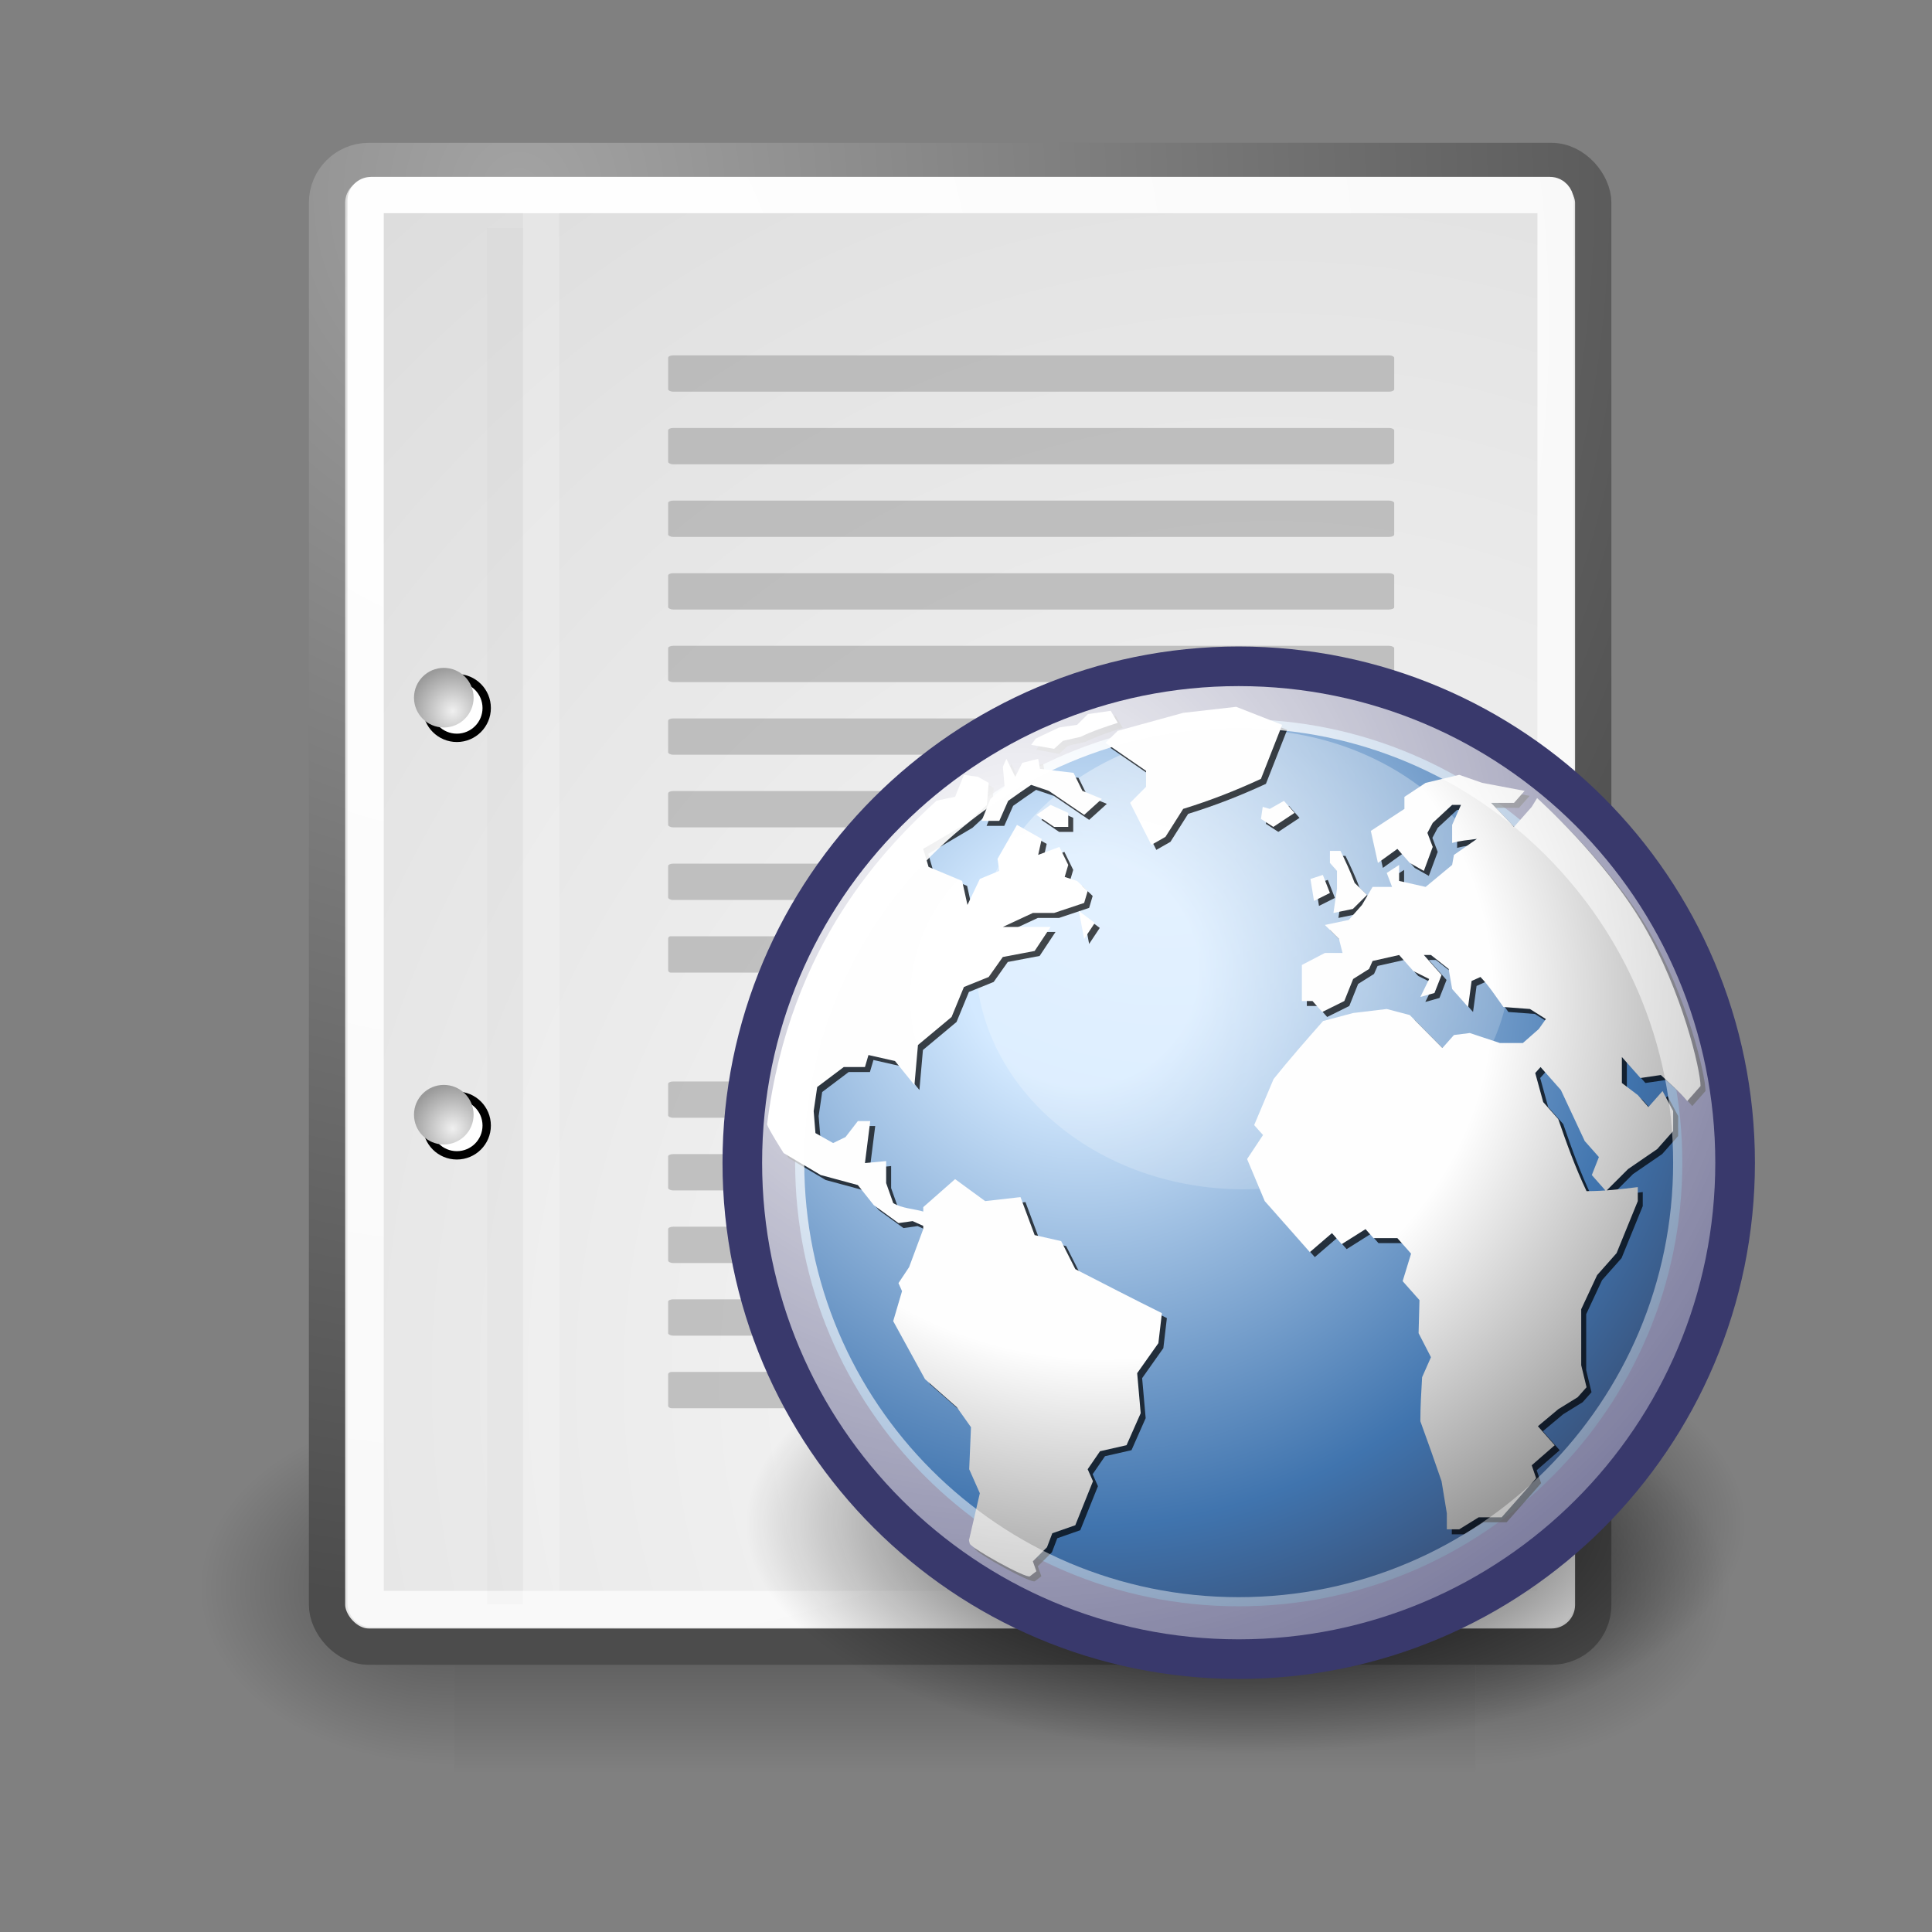 <svg:svg xmlns:dc="http://purl.org/dc/elements/1.1/" xmlns:ns1="http://www.w3.org/1999/xlink" xmlns:ns3="http://creativecommons.org/ns#" xmlns:rdf="http://www.w3.org/1999/02/22-rdf-syntax-ns#" xmlns:svg="http://www.w3.org/2000/svg" height="53.214" id="svg249" viewBox="-2.404 -0.788 53.214 53.214" width="53.214">
  <svg:rect x="-2.404" y="-0.788" width="53.214" height="53.214" fill="#808080" stroke="none"/>
  <svg:defs id="defs3">
    <svg:radialGradient cx="605.71" cy="486.65" gradientTransform="matrix(-2.774 0 0 1.97 112.76 -872.89)" gradientUnits="userSpaceOnUse" id="radialGradient6719" r="117.14" ns1:href="#linearGradient5060" />
    <svg:linearGradient id="linearGradient5060">
      <svg:stop id="stop5062" offset="0" />
      <svg:stop id="stop5064" offset="1" stop-opacity="0" />
    </svg:linearGradient>
    <svg:radialGradient cx="605.71" cy="486.65" gradientTransform="matrix(2.774 0 0 1.97 -1891.6 -872.89)" gradientUnits="userSpaceOnUse" id="radialGradient6717" r="117.14" ns1:href="#linearGradient5060" />
    <svg:linearGradient gradientTransform="matrix(2.774 0 0 1.97 -1892.2 -872.89)" gradientUnits="userSpaceOnUse" id="linearGradient6715" x1="302.86" x2="302.86" y1="366.65" y2="609.51">
      <svg:stop id="stop5050" offset="0" stop-opacity="0" />
      <svg:stop id="stop5056" offset=".5" />
      <svg:stop id="stop5052" offset="1" stop-opacity="0" />
    </svg:linearGradient>
    <svg:radialGradient cx="8.824" cy="3.756" gradientTransform="matrix(.968 0 0 1.033 3.354 .646)" gradientUnits="userSpaceOnUse" id="radialGradient15656" r="37.752">
      <svg:stop id="stop270" offset="0" stop-color="#a3a3a3" />
      <svg:stop id="stop271" offset="1" stop-color="#4c4c4c" />
    </svg:radialGradient>
    <svg:radialGradient cx="33.967" cy="35.737" gradientTransform="scale(.96 1.041)" gradientUnits="userSpaceOnUse" id="radialGradient15658" r="86.708">
      <svg:stop id="stop260" offset="0" stop-color="#fafafa" />
      <svg:stop id="stop261" offset="1" stop-color="#bbb" />
    </svg:radialGradient>
    <svg:radialGradient cx="8.144" cy="7.268" gradientTransform="matrix(.968 0 0 1.033 3.354 .646)" gradientUnits="userSpaceOnUse" id="radialGradient15668" r="38.159">
      <svg:stop id="stop15664" offset="0" stop-color="#fff" />
      <svg:stop id="stop15666" offset="1" stop-color="#f8f8f8" />
    </svg:radialGradient>
    <svg:radialGradient cx="20.892" cy="114.57" gradientTransform="matrix(.23 0 0 .23 4.614 3.98)" gradientUnits="userSpaceOnUse" id="radialGradient2283" r="5.256">
      <svg:stop id="stop15566" offset="0" stop-color="#F0F0F0" />
      <svg:stop id="stop15568" offset="1" stop-color="#9a9a9a" />
    </svg:radialGradient>
    <svg:radialGradient cx="20.892" cy="64.568" gradientTransform="matrix(.23 0 0 .23 4.614 3.98)" gradientUnits="userSpaceOnUse" id="radialGradient2285" r="5.257">
      <svg:stop id="stop15573" offset="0" stop-color="#F0F0F0" />
      <svg:stop id="stop15575" offset="1" stop-color="#9a9a9a" />
    </svg:radialGradient>
    <svg:radialGradient cx="18.634" cy="17.486" fx="18.934" fy="17.81" gradientTransform="scale(1.037 .964)" gradientUnits="userSpaceOnUse" id="radialGradient7214" r="40.693">
      <svg:stop id="stop4752" offset="0" stop-color="#fff" />
      <svg:stop id="stop4758" offset=".379" stop-color="#fefefe" />
      <svg:stop id="stop4754" offset="1" stop-color="#1d1d1d" />
    </svg:radialGradient>
    <svg:radialGradient cx="15.116" cy="63.965" gradientTransform="scale(1.644 .608)" gradientUnits="userSpaceOnUse" id="radialGradient7422" r="12.289">
      <svg:stop id="stop4116" offset="0" />
      <svg:stop id="stop4118" offset="1" stop-opacity="0" />
    </svg:radialGradient>
    <svg:radialGradient cx="18.248" cy="15.716" gradientTransform="matrix(.587 0 0 .587 11.299 10.43)" gradientUnits="userSpaceOnUse" id="radialGradient7424" r="29.993">
      <svg:stop id="stop3964" offset="0" stop-color="#d3e9ff" />
      <svg:stop id="stop4134" offset=".155" stop-color="#d3e9ff" />
      <svg:stop id="stop4346" offset=".75" stop-color="#4074ae" />
      <svg:stop id="stop3966" offset="1" stop-color="#36486c" />
    </svg:radialGradient>
    <svg:radialGradient cx="11.827" cy="10.476" gradientTransform="scale(1.179 .848)" gradientUnits="userSpaceOnUse" id="radialGradient7426" r="32.665">
      <svg:stop id="stop4352" offset="0" stop-color="#fff" />
      <svg:stop id="stop4354" offset="1" stop-color="#fff" stop-opacity="0" />
    </svg:radialGradient>
    <svg:radialGradient cx="15.601" cy="12.142" gradientTransform="matrix(.587 0 0 .587 11.299 10.43)" gradientUnits="userSpaceOnUse" id="radialGradient7456" r="43.527">
      <svg:stop id="stop4128" offset="0" stop-color="#fff" />
      <svg:stop id="stop4130" offset="1" stop-color="#fff" stop-opacity=".165" />
    </svg:radialGradient>
  </svg:defs>
  <svg:g id="layer6">
    <svg:g id="g6707" transform="matrix(.021 0 0 .021 42.852 41.154)">
      <svg:rect fill="url(#linearGradient6715)" height="478.36" id="rect6709" opacity=".402" style="color:black" width="1339.6" x="-1559.3" y="-150.7" />
      <svg:path d="m-219.62-150.68v478.33c142.88 0.9 345.4-107.17 345.4-239.2 0-132.02-159.44-239.13-345.4-239.13z" fill="url(#radialGradient6717)" id="path6711" opacity=".402" style="color:black" />
      <svg:path d="m-1559.3-150.68v478.33c-142.8 0.9-345.4-107.17-345.4-239.2 0-132.02 159.5-239.13 345.4-239.13z" fill="url(#radialGradient6719)" id="path6713" opacity=".402" style="color:black" />
    </svg:g>
  </svg:g>
  <svg:g id="layer1">
    <svg:rect display="block" fill="url(#radialGradient15658)" height="40.92" id="rect15391" ry="1.149" stroke="url(#radialGradient15656)" stroke-linecap="round" stroke-linejoin="round" style="color:#000000" width="34.875" x="6.604" y="3.646" />
    <svg:rect display="block" fill="none" height="38.946" id="rect15660" rx=".149" ry=".149" stroke="url(#radialGradient15668)" stroke-linecap="round" stroke-linejoin="round" style="color:#000000" width="32.776" x="7.666" y="4.584" />
    <svg:g id="g2270" transform="translate(.646 -.038)">
      <svg:g fill="#fff" id="g1440" stroke="#000" transform="matrix(.23 0 0 .23 4.967 4.245)">
        <svg:path d="m23.428 113.07c0 1.97-1.6 3.57-3.573 3.57-1.974 0-3.573-1.6-3.573-3.57s1.6-3.57 3.573-3.57 3.573 1.6 3.573 3.57z" id="path1448" />
        <svg:path d="m23.428 63.07c0 1.973-1.6 3.573-3.573 3.573-1.974 0-3.573-1.6-3.573-3.573 0-1.974 1.6-3.573 3.573-3.573s3.573 1.6 3.573 3.573z" id="path1456" />
      </svg:g>
      <svg:path d="m9.995 29.952c0 0.454-0.367 0.821-0.821 0.821-0.454 0-0.821-0.368-0.821-0.821s0.367-0.82 0.821-0.82 0.821 0.367 0.821 0.82z" fill="url(#radialGradient2283)" id="path15570" />
      <svg:path d="m9.995 18.467c0 0.453-0.367 0.821-0.821 0.821-0.454 0-0.821-0.368-0.821-0.821s0.367-0.821 0.821-0.821 0.821 0.368 0.821 0.821z" fill="url(#radialGradient2285)" id="path15577" />
    </svg:g>
    <svg:path d="m11.506 5.494v37.907" fill="none" id="path15672" stroke="#000" stroke-opacity=".018" stroke-width=".989" />
    <svg:path d="m12.5 5.021v38.018" fill="none" id="path15674" stroke="#fff" stroke-opacity=".205" />
  </svg:g>
  <svg:g id="layer5">
    <svg:g fill="#9b9b9b" fill-opacity=".55" id="g2253" transform="matrix(.909 0 0 1 2.364 0)">
      <svg:rect display="block" height="1" id="rect15686" rx=".152" ry=".065" style="color:#000000" width="22" x="15" y="9" />
      <svg:rect display="block" height="1" id="rect15688" rx=".152" ry=".065" style="color:#000000" width="22" x="15" y="11" />
      <svg:rect display="block" height="1" id="rect15690" rx=".152" ry=".065" style="color:#000000" width="22" x="15" y="13" />
      <svg:rect display="block" height="1" id="rect15692" rx=".152" ry=".065" style="color:#000000" width="22" x="15" y="15" />
      <svg:rect display="block" height="1" id="rect15694" rx=".152" ry=".065" style="color:#000000" width="22" x="15" y="17" />
      <svg:rect display="block" height="1" id="rect15696" rx=".152" ry=".065" style="color:#000000" width="22" x="15" y="19" />
      <svg:rect display="block" height="1" id="rect15698" rx=".152" ry=".065" style="color:#000000" width="22" x="15" y="21" />
      <svg:rect display="block" height="1" id="rect15700" rx=".152" ry=".065" style="color:#000000" width="22" x="15" y="23" />
      <svg:rect display="block" height="1" id="rect15732" rx=".068" ry=".065" style="color:#000000" width="9.9" x="15" y="25" />
      <svg:rect display="block" height="1" id="rect15736" rx=".152" ry=".065" style="color:#000000" width="22" x="15" y="29" />
      <svg:rect display="block" height="1" id="rect15738" rx=".152" ry=".065" style="color:#000000" width="22" x="15" y="31" />
      <svg:rect display="block" height="1" id="rect15740" rx=".152" ry=".065" style="color:#000000" width="22" x="15" y="33" />
      <svg:rect display="block" height="1" id="rect15742" rx=".152" ry=".065" style="color:#000000" width="22" x="15" y="35" />
      <svg:rect display="block" height="1" id="rect15744" rx=".106" ry=".065" style="color:#000000" width="15.4" x="15" y="37" />
    </svg:g>
    <svg:g id="g7314" transform="matrix(1.161 0 0 1.161 1.848 3.119)">
      <svg:path d="m45.053 38.909a20.203 7.475 0 1 1 -40.406 0 20.203 7.475 0 1 1 40.406 0z" fill="url(#radialGradient7422)" id="path4112" transform="matrix(.587 0 0 .73 11.299 4.398)" />
      <svg:path d="m37.11 24.219c0 6.288-5.098 11.385-11.385 11.385-6.288 0-11.385-5.097-11.385-11.385s5.097-11.385 11.385-11.385c6.287 0 11.385 5.097 11.385 11.385z" fill="url(#radialGradient7424)" id="path3214" stroke="#39396c" stroke-width="1.723" />
      <svg:path d="m30.709 15.271a12.93 9.293 0 1 1 -25.86 0 12.93 9.293 0 1 1 25.86 0z" fill="url(#radialGradient7426)" id="path4348" opacity=".422" transform="matrix(.491 0 0 .587 17.104 10.43)" />
      <svg:g fill-opacity=".713" id="g4136" transform="matrix(.577 0 0 .577 11.37 10.566)">
        <svg:g id="g4138">
          <svg:g id="g4142">
            <svg:path d="m44.071 20.714l-0.545 0.618c-0.334-0.394-0.709-0.725-1.089-1.071l-0.836 0.123-0.764-0.863v1.068l0.654 0.495 0.436 0.494 0.582-0.658c0.146 0.274 0.291 0.548 0.436 0.823v0.822l-0.655 0.74-1.199 0.823-0.908 0.907-0.582-0.661 0.291-0.74-0.582-0.658-0.981-2.098-0.836-0.945-0.219 0.246 0.328 1.194 0.618 0.699c0.352 1.017 0.701 1.99 1.164 2.963 0.718 0 1.394-0.077 2.107-0.166v0.576l-0.872 2.139-0.8 0.904-0.654 1.401v2.303l0.219 0.906-0.364 0.41-0.8 0.494-0.836 0.699 0.691 0.782-0.945 0.824 0.182 0.533-1.418 1.606h-0.945l-0.8 0.494h-0.509v-0.659l-0.217-1.318c-0.281-0.826-0.574-1.647-0.872-2.467 0-0.605 0.036-1.205 0.072-1.81l0.364-0.823-0.509-0.988 0.037-1.357-0.692-0.782 0.346-1.13-0.563-0.639h-0.982l-0.327-0.37-0.981 0.618-0.4-0.454-0.909 0.782c-0.617-0.7-1.235-1.399-1.854-2.098l-0.726-1.729 0.654-0.986-0.363-0.411 0.799-1.894c0.656-0.816 1.341-1.599 2.035-2.385l1.236-0.329 1.381-0.165 0.945 0.248 1.345 1.356 0.473-0.534 0.653-0.082 1.236 0.411h0.946l0.654-0.576 0.291-0.411-0.655-0.412-1.091-0.082c-0.303-0.419-0.584-0.861-0.944-1.234l-0.364 0.164-0.145 1.07-0.655-0.74-0.144-0.824-0.727-0.574h-0.292l0.728 0.822-0.291 0.74-0.581 0.164 0.363-0.74-0.655-0.328-0.581-0.658-1.091 0.246-0.145 0.328-0.654 0.412-0.363 0.906-0.909 0.452-0.4-0.452h-0.436v-1.482l0.946-0.494h0.726l-0.146-0.575-0.58-0.576 0.98-0.206 0.545-0.617 0.436-0.741h0.801l-0.219-0.575 0.509-0.329v0.658l1.09 0.246 1.09-0.904 0.073-0.412 0.945-0.658c-0.342 0.043-0.684 0.074-1.018 0.165v-0.741l0.363-0.823h-0.363l-0.798 0.74-0.219 0.412 0.219 0.576-0.365 0.987-0.581-0.329-0.508-0.576-0.8 0.576-0.291-1.316 1.381-0.905v-0.494l0.872-0.576 1.381-0.33 0.946 0.33 1.744 0.329-0.436 0.493h-0.945l0.945 0.988 0.727-0.823 0.221-0.362s2.787 2.498 4.379 5.231c1.593 2.733 2.341 5.955 2.341 6.609z" id="path4144" />
          </svg:g>
        </svg:g>
        <svg:g id="g4146">
          <svg:g id="g4150">
            <svg:path d="m26.07 9.236l-0.073 0.493 0.51 0.33 0.871-0.576-0.436-0.494-0.582 0.33-0.29-0.083" id="path4152" />
          </svg:g>
        </svg:g>
        <svg:g id="g4154">
          <svg:g id="g4158">
            <svg:path d="m26.87 5.863l-1.89-0.741-2.18 0.247-2.691 0.74-0.508 0.494 1.671 1.151v0.658l-0.654 0.658 0.873 1.729 0.58-0.33 0.729-1.151c1.123-0.347 2.13-0.741 3.197-1.234l0.873-2.221" id="path4160" />
          </svg:g>
        </svg:g>
        <svg:g id="g4162">
          <svg:g id="g4166">
            <svg:path d="m28.833 12.775l-0.291-0.741-0.51 0.165 0.147 0.904 0.654-0.328" id="path4168" />
          </svg:g>
        </svg:g>
        <svg:g id="g4170">
          <svg:g id="g4174">
            <svg:path d="m29.123 12.609l-0.145 0.988 0.799-0.165 0.581-0.575-0.508-0.494c-0.171-0.455-0.368-0.88-0.582-1.317h-0.435v0.494l0.29 0.329v0.74" id="path4176" />
          </svg:g>
        </svg:g>
        <svg:g id="g4178">
          <svg:g id="g4182">
            <svg:path d="m18.365 28.242l-0.582-1.152-1.09-0.247-0.582-1.562-1.453 0.164-1.236-0.904-1.309 1.151v0.182c-0.396-0.115-0.883-0.13-1.235-0.347l-0.291-0.822v-0.906l-0.872 0.082c0.073-0.576 0.145-1.151 0.218-1.727h-0.509l-0.508 0.658-0.509 0.246-0.727-0.41-0.073-0.905 0.145-0.988 1.091-0.822h0.872l0.145-0.494 1.09 0.246 0.8 0.988 0.145-1.646 1.382-1.152 0.508-1.234 1.018-0.411 0.581-0.822 1.309-0.248 0.654-0.987h-1.963l1.236-0.576h0.872l1.236-0.412 0.146-0.492-0.437-0.412-0.509-0.165 0.146-0.494-0.363-0.74-0.873 0.328 0.146-0.657-1.018-0.577-0.799 1.397 0.072 0.494-0.799 0.331-0.51 1.069-0.218-0.987-1.381-0.577-0.218-0.74 1.817-1.07 0.8-0.74 0.073-0.905-0.436-0.247-0.582-0.083-0.363 0.905s-0.608 0.119-0.764 0.158c-1.996 1.84-6.029 5.81-6.966 13.306 0.037 0.174 0.679 1.182 0.679 1.182l1.526 0.904 1.526 0.412 0.654 0.824 1.018 0.74 0.581-0.082 0.436 0.196v0.133l-0.581 1.563-0.437 0.658 0.146 0.33-0.363 1.233 1.308 2.386 1.308 1.153 0.582 0.822-0.073 1.728 0.437 0.987-0.437 1.892s-0.034-0.011 0.022 0.178c0.056 0.19 2.329 1.451 2.473 1.344 0.144-0.109 0.267-0.205 0.267-0.205l-0.145-0.41 0.581-0.577 0.219-0.576 0.945-0.33 0.727-1.81-0.218-0.493 0.508-0.74 1.09-0.248 0.582-1.316-0.145-1.645 0.872-1.234 0.145-1.235c-1.193-0.591-2.376-1.201-3.561-1.81" id="path4184" />
          </svg:g>
        </svg:g>
        <svg:g id="g4186">
          <svg:g id="g4190">
            <svg:path d="m16.766 9.565l0.726 0.494h0.582v-0.576l-0.726-0.329-0.582 0.411" id="path4192" />
          </svg:g>
        </svg:g>
        <svg:g id="g4194">
          <svg:g id="g4198">
            <svg:path d="m14.876 8.907l-0.364 0.905h0.727l0.364-0.823c0.314-0.222 0.626-0.445 0.945-0.658l0.727 0.247c0.484 0.329 0.969 0.658 1.454 0.987l0.727-0.658-0.8-0.329-0.364-0.741-1.381-0.165-0.073-0.412-0.654 0.165-0.29 0.576-0.364-0.741-0.145 0.329 0.073 0.823-0.582 0.494" id="path4200" />
          </svg:g>
        </svg:g>
        <svg:g id="g4202" />
        <svg:g id="g4212" />
        <svg:g id="g4222">
          <svg:g id="g4226">
            <svg:path d="m17.492 6.85l0.364-0.329 0.727-0.165c0.498-0.242 0.998-0.405 1.527-0.576l-0.29-0.494-0.939 0.135-0.443 0.442-0.731 0.106-0.65 0.305-0.316 0.153-0.193 0.258 0.944 0.164" id="path4228" />
          </svg:g>
        </svg:g>
        <svg:g id="g4230">
          <svg:g id="g4234">
            <svg:path d="m18.728 14.666l0.437-0.658-0.655-0.493 0.218 1.151" id="path4236" />
          </svg:g>
        </svg:g>
      </svg:g>
      <svg:g fill="url(#radialGradient7214)" id="g3216" style="color:#000000" transform="matrix(.577 0 0 .577 11.252 10.448)">
        <svg:g id="g3218" style="color:#000000">
          <svg:g fill="url(#radialGradient7214)" id="g3222" style="color:#000000">
            <svg:path d="m44.071 20.714l-0.545 0.618c-0.334-0.394-0.709-0.725-1.089-1.071l-0.836 0.123-0.764-0.863v1.068l0.654 0.495 0.436 0.494 0.582-0.658c0.146 0.274 0.291 0.548 0.436 0.823v0.822l-0.655 0.74-1.199 0.823-0.908 0.907-0.582-0.661 0.291-0.74-0.582-0.658-0.981-2.098-0.836-0.945-0.219 0.246 0.328 1.194 0.618 0.699c0.352 1.017 0.701 1.99 1.164 2.963 0.718 0 1.394-0.077 2.107-0.166v0.576l-0.872 2.139-0.8 0.904-0.654 1.401v2.303l0.219 0.906-0.364 0.41-0.8 0.494-0.836 0.699 0.691 0.782-0.945 0.824 0.182 0.533-1.418 1.606h-0.945l-0.8 0.494h-0.509v-0.659l-0.217-1.318c-0.281-0.826-0.574-1.647-0.872-2.467 0-0.605 0.036-1.205 0.072-1.81l0.364-0.823-0.509-0.988 0.037-1.357-0.692-0.782 0.346-1.13-0.563-0.639h-0.982l-0.327-0.37-0.981 0.618-0.4-0.454-0.909 0.782c-0.617-0.7-1.235-1.399-1.854-2.098l-0.726-1.729 0.654-0.986-0.363-0.411 0.799-1.894c0.656-0.816 1.341-1.599 2.035-2.385l1.236-0.329 1.381-0.165 0.945 0.248 1.345 1.356 0.473-0.534 0.653-0.082 1.236 0.411h0.946l0.654-0.576 0.291-0.411-0.655-0.412-1.091-0.082c-0.303-0.419-0.584-0.861-0.944-1.234l-0.364 0.164-0.145 1.07-0.655-0.74-0.144-0.824-0.727-0.574h-0.292l0.728 0.822-0.291 0.74-0.581 0.164 0.363-0.74-0.655-0.328-0.581-0.658-1.091 0.246-0.145 0.328-0.654 0.412-0.363 0.906-0.909 0.452-0.4-0.452h-0.436v-1.482l0.946-0.494h0.726l-0.146-0.575-0.58-0.576 0.98-0.206 0.545-0.617 0.436-0.741h0.801l-0.219-0.575 0.509-0.329v0.658l1.09 0.246 1.09-0.904 0.073-0.412 0.945-0.658c-0.342 0.043-0.684 0.074-1.018 0.165v-0.741l0.363-0.823h-0.363l-0.798 0.74-0.219 0.412 0.219 0.576-0.365 0.987-0.581-0.329-0.508-0.576-0.8 0.576-0.291-1.316 1.381-0.905v-0.494l0.872-0.576 1.381-0.33 0.946 0.33 1.744 0.329-0.436 0.493h-0.945l0.945 0.988 0.727-0.823 0.221-0.362s2.787 2.498 4.379 5.231c1.593 2.733 2.341 5.955 2.341 6.609z" fill="url(#radialGradient7214)" id="path3224" style="color:#000000" />
          </svg:g>
        </svg:g>
        <svg:g id="g3226" style="color:#000000">
          <svg:g fill="url(#radialGradient7214)" id="g3230" style="color:#000000">
            <svg:path d="m26.07 9.236l-0.073 0.493 0.51 0.33 0.871-0.576-0.436-0.494-0.582 0.33-0.29-0.083" fill="url(#radialGradient7214)" id="path3232" style="color:#000000" />
          </svg:g>
        </svg:g>
        <svg:g id="g3234" style="color:#000000">
          <svg:g fill="url(#radialGradient7214)" id="g3238" style="color:#000000">
            <svg:path d="m26.87 5.863l-1.89-0.741-2.18 0.247-2.691 0.74-0.508 0.494 1.671 1.151v0.658l-0.654 0.658 0.873 1.729 0.58-0.33 0.729-1.151c1.123-0.347 2.13-0.741 3.197-1.234l0.873-2.221" fill="url(#radialGradient7214)" id="path3240" style="color:#000000" />
          </svg:g>
        </svg:g>
        <svg:g id="g3242" style="color:#000000">
          <svg:g fill="url(#radialGradient7214)" id="g3246" style="color:#000000">
            <svg:path d="m28.833 12.775l-0.291-0.741-0.51 0.165 0.147 0.904 0.654-0.328" fill="url(#radialGradient7214)" id="path3248" style="color:#000000" />
          </svg:g>
        </svg:g>
        <svg:g id="g3250" style="color:#000000">
          <svg:g fill="url(#radialGradient7214)" id="g3254" style="color:#000000">
            <svg:path d="m29.123 12.609l-0.145 0.988 0.799-0.165 0.581-0.575-0.508-0.494c-0.171-0.455-0.368-0.88-0.582-1.317h-0.435v0.494l0.29 0.329v0.74" fill="url(#radialGradient7214)" id="path3256" style="color:#000000" />
          </svg:g>
        </svg:g>
        <svg:g id="g3258" style="color:#000000">
          <svg:g fill="url(#radialGradient7214)" id="g3262" style="color:#000000">
            <svg:path d="m18.365 28.242l-0.582-1.152-1.09-0.247-0.582-1.562-1.453 0.164-1.236-0.904-1.309 1.151v0.182c-0.396-0.115-0.883-0.13-1.235-0.347l-0.291-0.822v-0.906l-0.872 0.082c0.073-0.576 0.145-1.151 0.218-1.727h-0.509l-0.508 0.658-0.509 0.246-0.727-0.41-0.073-0.905 0.145-0.988 1.091-0.822h0.872l0.145-0.494 1.09 0.246 0.8 0.988 0.145-1.646 1.382-1.152 0.508-1.234 1.018-0.411 0.581-0.822 1.309-0.248 0.654-0.987h-1.963l1.236-0.576h0.872l1.236-0.412 0.146-0.492-0.437-0.412-0.509-0.165 0.146-0.494-0.363-0.74-0.873 0.328 0.146-0.657-1.018-0.577-0.799 1.397 0.072 0.494-0.799 0.331-0.51 1.069-0.218-0.987-1.381-0.577-0.218-0.74 1.817-1.07 0.8-0.74 0.073-0.905-0.436-0.247-0.582-0.083-0.363 0.905s-0.608 0.119-0.764 0.158c-1.996 1.84-6.029 5.81-6.966 13.306 0.037 0.174 0.679 1.182 0.679 1.182l1.526 0.904 1.526 0.412 0.654 0.824 1.018 0.74 0.581-0.082 0.436 0.196v0.133l-0.581 1.563-0.437 0.658 0.146 0.33-0.363 1.233 1.308 2.386 1.308 1.153 0.582 0.822-0.073 1.728 0.437 0.987-0.437 1.892s-0.034-0.011 0.022 0.178c0.056 0.19 2.329 1.451 2.473 1.344 0.144-0.109 0.267-0.205 0.267-0.205l-0.145-0.41 0.581-0.577 0.219-0.576 0.945-0.33 0.727-1.81-0.218-0.493 0.508-0.74 1.09-0.248 0.582-1.316-0.145-1.645 0.872-1.234 0.145-1.235c-1.193-0.591-2.376-1.201-3.561-1.81" fill="url(#radialGradient7214)" id="path3264" style="color:#000000" />
          </svg:g>
        </svg:g>
        <svg:g id="g3266" style="color:#000000">
          <svg:g fill="url(#radialGradient7214)" id="g3270" style="color:#000000">
            <svg:path d="m16.766 9.565l0.726 0.494h0.582v-0.576l-0.726-0.329-0.582 0.411" fill="url(#radialGradient7214)" id="path3272" style="color:#000000" />
          </svg:g>
        </svg:g>
        <svg:g id="g3274" style="color:#000000">
          <svg:g fill="url(#radialGradient7214)" id="g3278" style="color:#000000">
            <svg:path d="m14.876 8.907l-0.364 0.905h0.727l0.364-0.823c0.314-0.222 0.626-0.445 0.945-0.658l0.727 0.247c0.484 0.329 0.969 0.658 1.454 0.987l0.727-0.658-0.8-0.329-0.364-0.741-1.381-0.165-0.073-0.412-0.654 0.165-0.29 0.576-0.364-0.741-0.145 0.329 0.073 0.823-0.582 0.494" fill="url(#radialGradient7214)" id="path3280" style="color:#000000" />
          </svg:g>
        </svg:g>
        <svg:g id="g3282" style="color:#000000" />
        <svg:g id="g3292" style="color:#000000" />
        <svg:g id="g3302" style="color:#000000">
          <svg:g fill="url(#radialGradient7214)" id="g3306" style="color:#000000">
            <svg:path d="m17.492 6.85l0.364-0.329 0.727-0.165c0.498-0.242 0.998-0.405 1.527-0.576l-0.29-0.494-0.939 0.135-0.443 0.442-0.731 0.106-0.65 0.305-0.316 0.153-0.193 0.258 0.944 0.164" fill="url(#radialGradient7214)" id="path3308" style="color:#000000" />
          </svg:g>
        </svg:g>
        <svg:g id="g3310" style="color:#000000">
          <svg:g fill="url(#radialGradient7214)" id="g3314" style="color:#000000">
            <svg:path d="m18.728 14.666l0.437-0.658-0.655-0.493 0.218 1.151" fill="url(#radialGradient7214)" id="path3316" style="color:#000000" />
          </svg:g>
        </svg:g>
      </svg:g>
      <svg:path d="m36.531 24.219c0 5.969-4.838 10.807-10.806 10.807-5.969 0-10.807-4.838-10.807-10.807s4.838-10.807 10.807-10.807c5.968 0 10.806 4.838 10.806 10.807z" fill="none" id="path4122" stroke="url(#radialGradient7456)" />
    </svg:g>
  </svg:g>
</svg:svg>